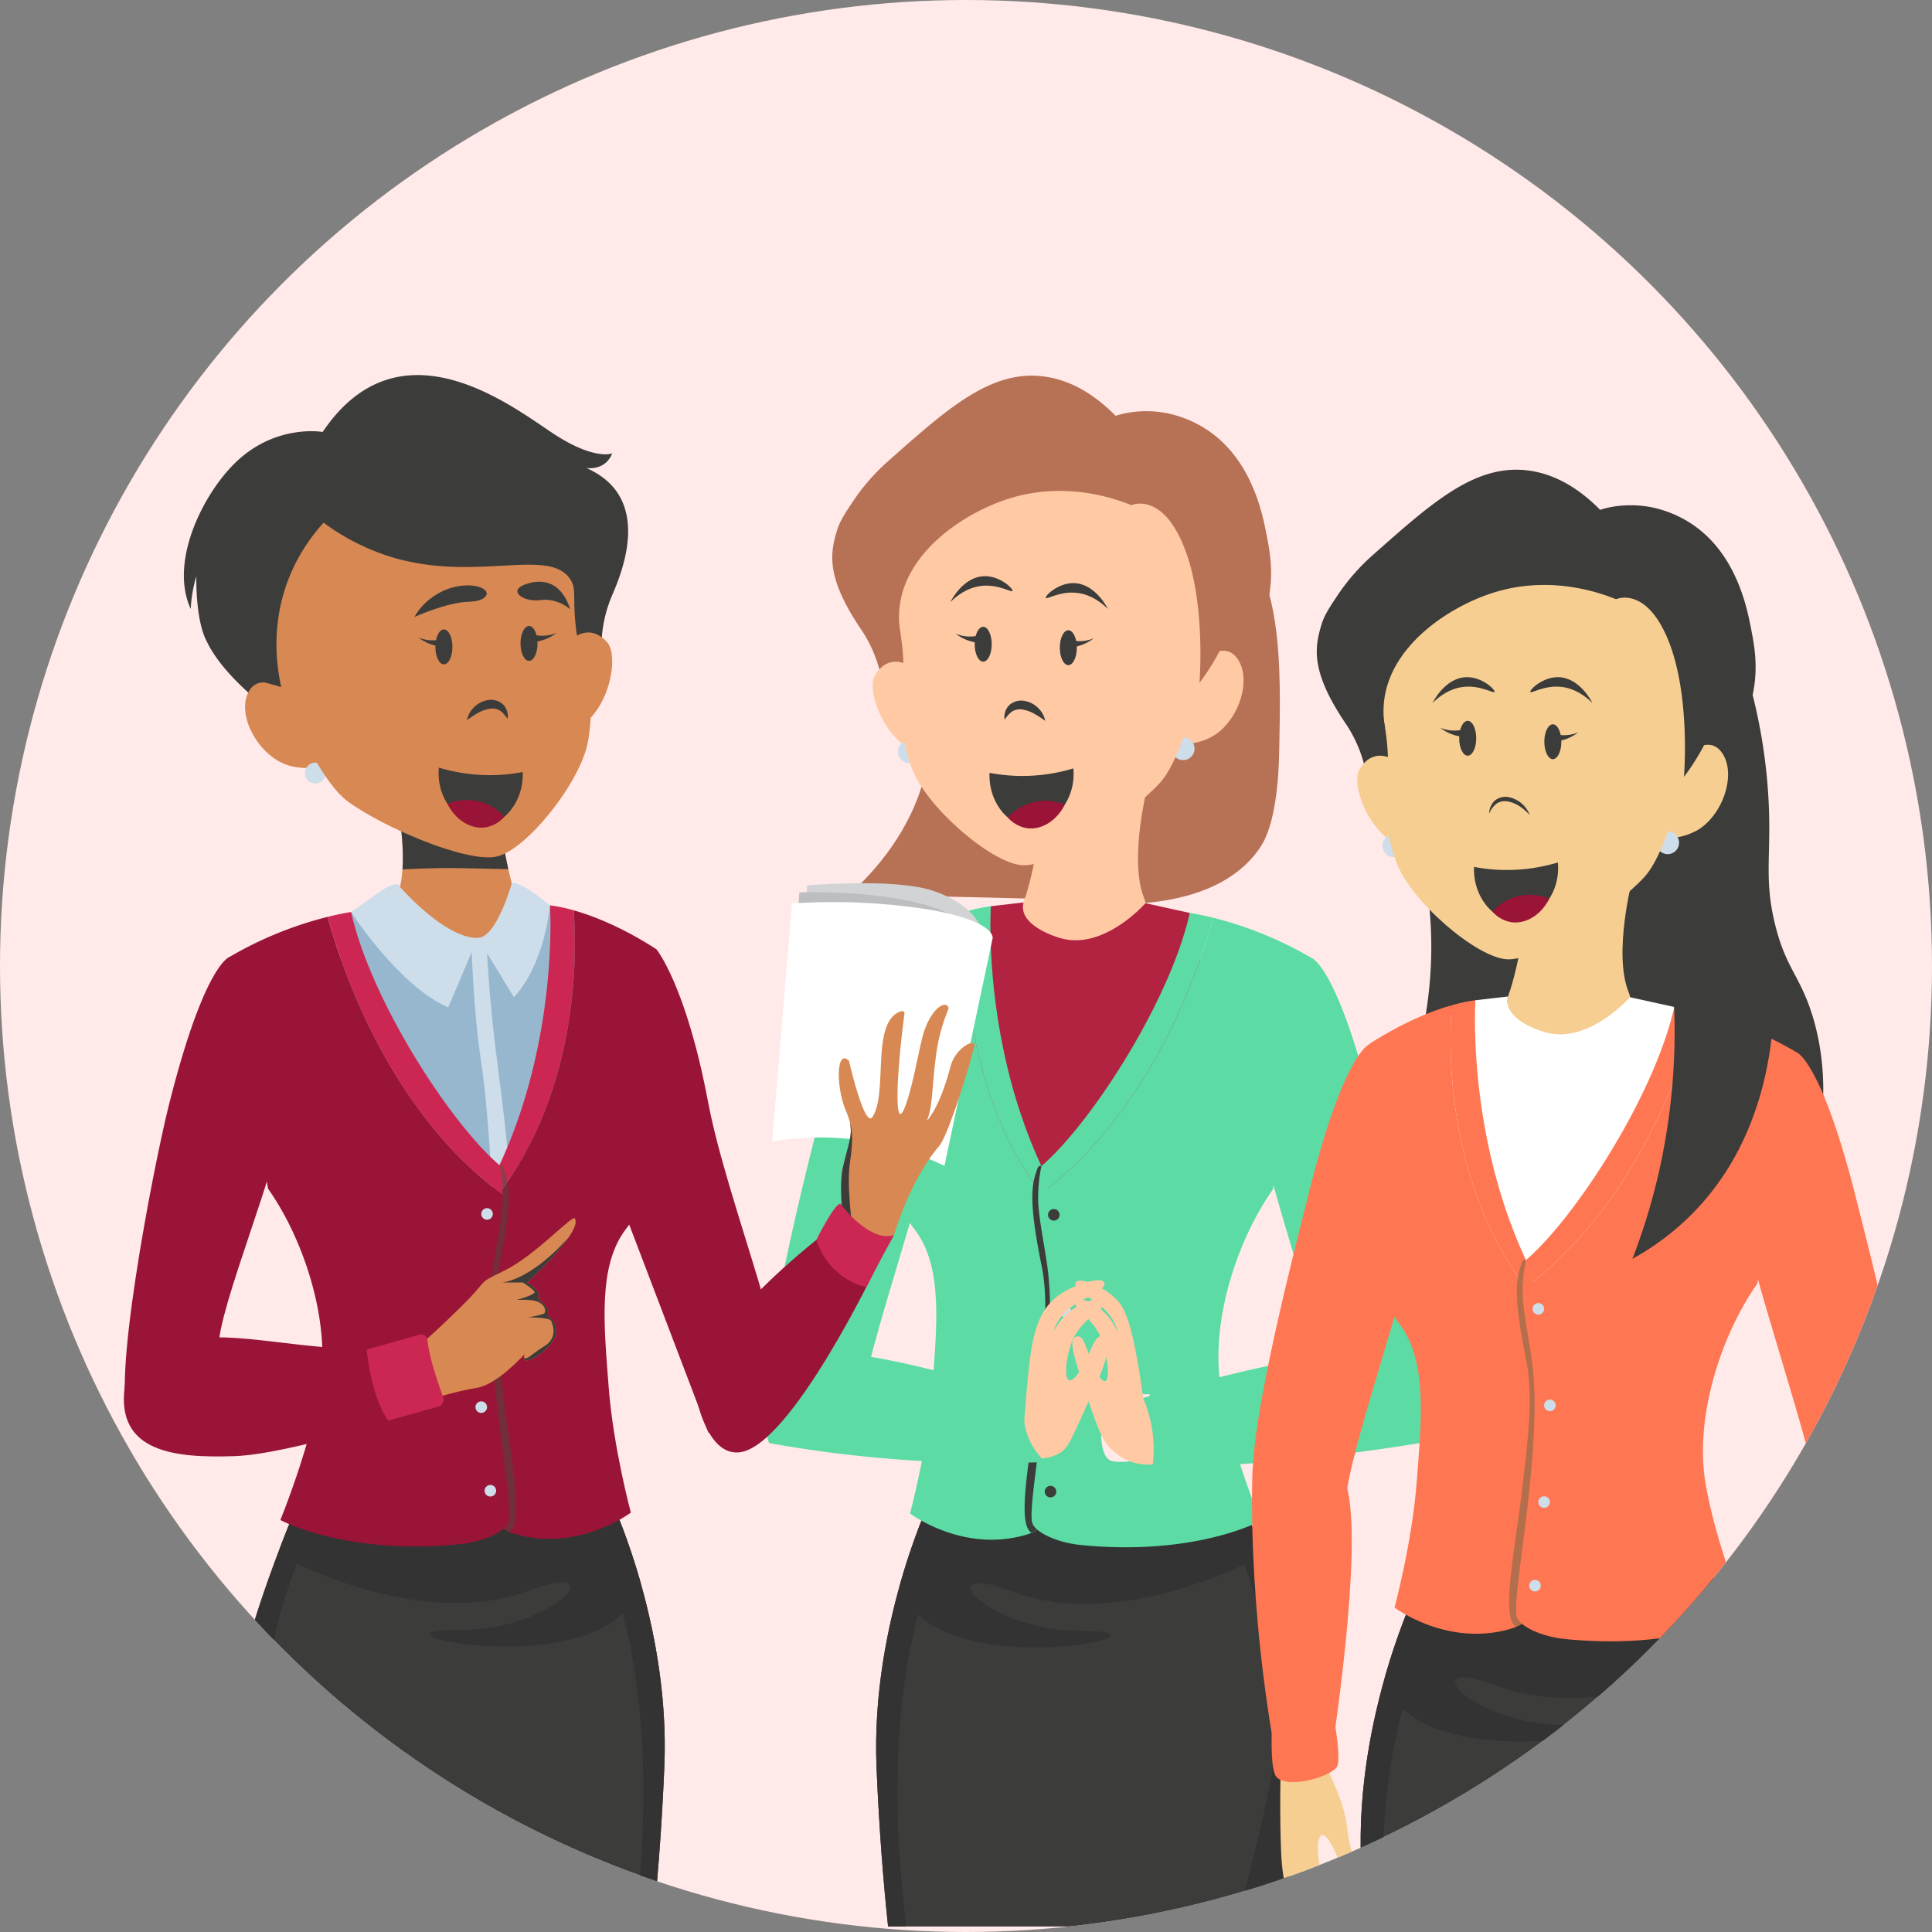 <svg id="Camada_1" data-name="Camada 1" xmlns="http://www.w3.org/2000/svg" xmlns:xlink="http://www.w3.org/1999/xlink" width="1037.916" height="1037.916" viewBox="0 0 1037.916 1037.916">
  <rect x="0" y="0" width="1037.916" height="1037.916" fill="#808080" stroke="none"/>
  <defs>
    <style>
      .cls-1 {
        fill: none;
      }

      .cls-2 {
        clip-path: url(#clip-path);
      }

      .cls-3 {
        fill: #ffeae9;
      }

      .cls-4 {
        fill: #b77155;
      }

      .cls-5 {
        fill: #5ddba5;
      }

      .cls-6 {
        fill: #3c3c3b;
      }

      .cls-7 {
        fill: #333;
      }

      .cls-8 {
        fill: #ffc9a4;
      }

      .cls-9 {
        fill: #b22241;
      }

      .cls-10 {
        fill: #ceddea;
      }

      .cls-11 {
        fill: #991437;
      }

      .cls-12 {
        fill: #d1d3d4;
      }

      .cls-13 {
        fill: #bcbec0;
      }

      .cls-14 {
        fill: #fff;
      }

      .cls-15, .cls-19 {
        fill: #d88852;
      }

      .cls-16 {
        fill: #cc2752;
      }

      .cls-17 {
        fill: #97b7ce;
      }

      .cls-18 {
        fill: #2e6042;
        opacity: 0.36;
      }

      .cls-18, .cls-19 {
        isolation: isolate;
      }

      .cls-19 {
        opacity: 0.23;
      }

      .cls-20 {
        fill: #ff7752;
      }

      .cls-21 {
        fill: #f7ce92;
      }

      .cls-22 {
        fill: #f45f00;
      }
    </style>
    <clipPath id="clip-path" transform="translate(-1.562)">
      <circle class="cls-1" cx="520.52" cy="518.958" r="518.958"/>
    </clipPath>
  </defs>
  <g class="cls-2">
    <circle class="cls-3" cx="518.958" cy="518.958" r="518.958"/>
    <g>
      <path class="cls-4" d="M661.473,278.711c29.203,29.937,28.298,75.384,27.307,125.086-.729,36.61-7.883,48.074-10.571,51.972-28.206,40.906-102.432,28.527-109.23,27.307L457.989,480.433c13.723-12.546,32.9-33.88,40.521-64.304,15.082-60.212-30.164-95.876-13.213-129.49C506.569,244.455,613.617,229.652,661.473,278.711Z" transform="translate(-1.562)"/>
      <path class="cls-5" d="M476.993,510.477s29.457,60.117,28.706,84.64c-.751,24.523-41.879,139.202-41.164,160.272.713,21.068-35.59,12.501-47.603,0-12.011-12.502,19.071-131.453,27.44-164.896C463.481,514.142,476.993,510.477,476.993,510.477Z" transform="translate(-1.562)"/>
      <g>
        <path class="cls-6" d="M478.661,1034.953h210.443c7.916-49.975,18.39-69.641,14.806-113.253-3.672-44.679-39.441-125.123-39.441-125.123-38.761,9.52-161.166,4.76-161.166,4.76S469.134,870.598,472.457,949.583C473.848,982.66,476.114,1011.107,478.661,1034.953Z" transform="translate(-1.562)"/>
        <path class="cls-7" d="M478.661,1034.953h9.79c-15.692-122.633,12.371-186.014,12.371-186.014l15.23-47.192c-7.94-.224-12.749-.411-12.749-.411s-34.169,69.261-30.846,148.246C473.848,982.66,476.114,1011.107,478.661,1034.953Z" transform="translate(-1.562)"/>
        <path class="cls-7" d="M485.177,850.852c8.528-30.052,18.126-49.515,18.126-49.515s122.405,4.761,161.166-4.76c0,0,6.588,14.826,14.396,35.262L672.629,839.006s-70.338,37.545-127.176,16.054c-46.081-17.427-15.121,21.08,36.567,21.08C646.912,876.14,498.682,908.1,485.177,850.852Z" transform="translate(-1.562)"/>
        <path class="cls-7" d="M684.513,954.407c-5.726,31.989-13.541,55.116-17.981,80.546H689.103c7.917-49.975,18.391-69.641,14.807-113.253-3.672-44.679-39.441-125.123-39.441-125.123-1.925.472-4.111.901-6.426,1.306,0,0,3.533,19.38,8.528,33.347C673.733,851.247,694.343,899.506,684.513,954.407Z" transform="translate(-1.562)"/>
      </g>
      <g>
        <path class="cls-8" d="M618.35,421.264s-10.611,40.11-2.173,61.164c8.438,21.053-36.911,40.876-47.373,34.72s-20.365-24.54-16.976-33.606c3.391-9.065,9.029-33.701,9.815-55.787C561.643,427.754,606.832,410.308,618.35,421.264Z" transform="translate(-1.562)"/>
        <path class="cls-9" d="M645.34,496.732l-4.612-6.287q-11.884-2.616-23.768-5.231c-1.996,2.209-22.509,24.317-44.262,19.144-5.871-1.396-20.571-6.857-21.534-16.014a9.709,9.709,0,0,1,.299-3.533q-8.787,1.016-17.573,2.032l-13.413,7.859-9.653,109.523,56.995,72.792,83.364-78.69Z" transform="translate(-1.562)"/>
        <path class="cls-5" d="M521.139,489.527a89.653,89.653,0,0,1,12.751-2.684S529.116,557.923,561.044,626.424l6.494,23.111C518.46,591.769,519.279,515.083,521.139,489.527Z" transform="translate(-1.562)"/>
        <path class="cls-5" d="M476.707,510.47s21.009-14.377,44.431-20.943c-1.86,25.556-2.679,102.243,46.4,160.009l5.284,18.814.531,111.613s4.46,37.247-20.564,44.57c-34.056,9.965-62.342-11.455-62.342-11.455s9.461-35.046,11.93-67.62c2.469-32.573,5.938-64.877-9.279-84.706-16.39-21.36-16.39-41.661-10.548-81.349C488.308,540.289,476.707,510.47,476.707,510.47Z" transform="translate(-1.562)"/>
        <path class="cls-5" d="M564.114,679.607c-2.254-15.461-5.087-27.987-4.832-37.362,61.845-45.152,87.364-124.567,94.028-149.211a200.45,200.45,0,0,1,52.821,21.586l-20.759,124.422c-18.366,25.885-34.051,70.204-27.88,107.167,5.337,31.976,21.234,70.842,21.234,70.842s-34.326,18.994-96.107,13.016c-13.719-1.327-25.803-7.226-26.68-12.618C553.698,803.648,570.793,725.435,564.114,679.607Z" transform="translate(-1.562)"/>
        <path class="cls-5" d="M559.283,642.245a80.132,80.132,0,0,1,1.761-15.821c26.669-22.868,69.157-88.722,79.685-135.979,0,0,4.794.651,12.582,2.589C646.647,517.678,621.127,597.094,559.283,642.245Z" transform="translate(-1.562)"/>
        <path class="cls-6" d="M564.114,679.607c6.679,45.828-10.416,124.039-8.175,137.841a7.806,7.806,0,0,0,2.919,4.309,24.42,24.42,0,0,1-3.189,1.646c-8.417-5.065-.169-42.801,3.614-76.213,3.222-28.456,5.787-48.082,1.739-67.832-7.533-36.747-4.675-44.286-2.178-51.426.799-2.283,2.201-1.509,2.201-1.509a80.132,80.132,0,0,0-1.761,15.821C559.028,651.62,561.86,664.146,564.114,679.607Z" transform="translate(-1.562)"/>
        <path class="cls-6" d="M562.815,801.337a3.103,3.103,0,1,0,3.103-3.103h-0A3.104,3.104,0,0,0,562.815,801.337Z" transform="translate(-1.562)"/>
        <path class="cls-6" d="M564.597,652.639A3.103,3.103,0,1,0,567.7,649.535h-0A3.104,3.104,0,0,0,564.597,652.639Z" transform="translate(-1.562)"/>
        <path class="cls-10" d="M567.7,756.428a3.103,3.103,0,1,0,3.103-3.103h-0A3.104,3.104,0,0,0,567.7,756.428Z" transform="translate(-1.562)"/>
        <path class="cls-10" d="M570.803,704.488a3.103,3.103,0,1,0,3.103-3.103A3.103,3.103,0,0,0,570.803,704.488Z" transform="translate(-1.562)"/>
      </g>
      <g>
        <path class="cls-4" d="M459.818,269.336a111.822,111.822,0,0,1,19.537-22.186c31.494-27.913,54.497-48.369,82.563-44.954,12.571,1.529,25.739,7.766,39.013,21.202,0,0,12.065-4.59,28.072-1.302a61.201,61.201,0,0,1,21.234,8.953c23.905,15.971,29.573,45.027,31.703,55.949,1.77,9.073,4.066,20.846.922,35.721-5.689,26.914-24.689,42.685-31.415,47.771L632.622,373.345s-24.653-103.557-51.406-116.693c-26.756-13.136-65.908,18.941-74.439,44.309C498.244,326.327,496.89,380.869,496.89,380.869L475.618,367.59a71.116,71.116,0,0,0-11.313-29.234c-19.119-28.145-16.731-41.078-13.229-52.93C452.632,280.158,455.15,276.366,459.818,269.336Z" transform="translate(-1.562)"/>
        <path class="cls-8" d="M489.213,357.276s-10.143-6.586-17.489,5.324c-4.723,7.658,3.581,32.207,20.39,41.006Z" transform="translate(-1.562)"/>
        <path class="cls-8" d="M641.79,360.168s15.377-18.37,24.249-6.715c8.872,11.656.316,35.547-14.267,42.76-10.757,5.321-18.318,2.771-18.318,2.771Z" transform="translate(-1.562)"/>
        <path class="cls-10" d="M484.071,404.965a6.12,6.12,0,1,0,4.882-7.146h0A6.12,6.12,0,0,0,484.071,404.965Z" transform="translate(-1.562)"/>
        <path class="cls-10" d="M631.172,403.356a6.12,6.12,0,1,0,4.883-7.146l-0.0 0A6.12,6.12,0,0,0,631.172,403.356Z" transform="translate(-1.562)"/>
        <path class="cls-8" d="M650.465,345.877s-10.462,57.987-25.8,74.758c-15.338,16.771-57.119,45.119-73.767,44.205-16.645-.913-51.992-31.482-59.502-52.187-11.824-32.596.238-39.241-6.82-76.686-3.907-20.727-.978-101.646,81.069-100.339C647.693,236.938,654.534,326.862,650.465,345.877Z" transform="translate(-1.562)"/>
        <path class="cls-4" d="M609.433,271.398s16.177-7.506,28.188,22.324c12.008,29.831,8.301,73.132,8.301,73.132S675.522,329.696,667.426,294.47c-8.096-35.226-39.494-51.783-58.607-59.889-19.111-8.105-56.114-16.247-81.886-4.772-25.77,11.476-52.118,59.285-53.789,75.805-1.67,16.521,12.236,35.044,12.236,35.044a49.172,49.172,0,0,1-.505-14.93c3.648-29.888,35.293-50.547,58.903-57.922C573.509,258.519,599.634,267.444,609.433,271.398Z" transform="translate(-1.562)"/>
      </g>
      <path class="cls-5" d="M706.131,514.62s-29.457,60.117-28.706,84.64c.751,24.523,41.879,139.202,41.164,160.272-.713,21.068,35.59,12.501,47.603,0,12.011-12.502-19.071-131.453-27.44-164.896C719.643,518.286,706.131,514.62,706.131,514.62Z" transform="translate(-1.562)"/>
      <path class="cls-3" d="M620.93,783.354s-18.971,3.662-23.24,1.045c-7.818-4.791-4.34-31.556,1.483-33.626,5.826-2.069,20.088-1.74,20.088-1.74S614.633,771.164,620.93,783.354Z" transform="translate(-1.562)"/>
      <ellipse class="cls-6" cx="528.196" cy="346.091" rx="4.574" ry="9.368"/>
      <ellipse class="cls-6" cx="573.929" cy="347.954" rx="4.574" ry="9.368"/>
      <path class="cls-6" d="M533.158,415.187a94.052,94.052,0,0,0,14.808,1.632,95.284,95.284,0,0,0,30.241-4.007c1.672,18.801-12.879,32.175-24.679,31.169C543.205,443.102,532.523,431.005,533.158,415.187Z" transform="translate(-1.562)"/>
      <path class="cls-6" d="M541.269,386.603a9.023,9.023,0,0,1,2.359-7.657,9.559,9.559,0,0,1,8.452-2.37,13.615,13.615,0,0,1,7.277,3.843,13.187,13.187,0,0,1,3.715,6.844,57.24,57.24,0,0,0-5.982-3.876,19.288,19.288,0,0,0-5.809-2.13,8.278,8.278,0,0,0-5.321.591C544.283,382.695,542.778,384.496,541.269,386.603Z" transform="translate(-1.562)"/>
      <path class="cls-6" d="M563.396,321.2c.493,1.033,7.773-3.889,17.177-2.643,6.939.919,12.35,4.841,16.186,8.589-.431-.874-6.918-13.561-18.168-13.874C570.004,313.033,562.881,320.121,563.396,321.2Z" transform="translate(-1.562)"/>
      <path class="cls-6" d="M545.495,317.463c-.493,1.033-7.773-3.889-17.177-2.643-6.939.919-12.35,4.841-16.186,8.589.431-.874,6.918-13.561,18.168-13.874C538.887,309.296,546.01,316.384,545.495,317.463Z" transform="translate(-1.562)"/>
      <path class="cls-11" d="M573.561,432.302a26.937,26.937,0,0,0-30.542,6.903,17.513,17.513,0,0,0,10.143,5.702C560.885,446.043,569.222,441.057,573.561,432.302Z" transform="translate(-1.562)"/>
      <path class="cls-6" d="M575.293,343.439a19.614,19.614,0,0,0,13.874-.551,23.543,23.543,0,0,1-12.993,4.955" transform="translate(-1.562)"/>
      <path class="cls-6" d="M528.826,340.962a19.614,19.614,0,0,1-13.874-.551,23.543,23.543,0,0,0,12.993,4.955" transform="translate(-1.562)"/>
      <path class="cls-8" d="M600.084,779.917c-6.012-5.092-8.218-10.582-15.351-32.14-6.438-19.46-8.848-27.502-5.712-29.347,5.21-3.065,5.841,7.791,11.714,18.658,5.874,10.867,7.761,2.524,4.199-12.612-3.56-15.136-14.808-19.464-15.9-24.516-1.094-5.052,16.847-.176,22.835,15.813,0,0-.728-10.208-15.037-18.419-11.08-6.361-9.855-13.025,3.209-6.97A35.375,35.375,0,0,1,601.943,698.766c3.255,3.638,6.648,9.207,10.924,33.698.885,5.071,1.874,11.338,2.775,18.569,10.469,5.5,16.977,14.906,16.374,24.259a20.267,20.267,0,0,1-3.303,9.69,29.483,29.483,0,0,1-18.499.661A29.127,29.127,0,0,1,600.084,779.917Z" transform="translate(-1.562)"/>
      <path class="cls-8" d="M569.693,781.238c6.499-3.206,6.696-7.358,19.226-33.689 0-0,10.815-23.489,7.75-28.311a2.678,2.678,0,0,0-1.101-.943c-6.341-3.184-7.005,7.671-14.019,18.42-7.017,10.749-9.379,2.355-5.204-12.719,4.172-15.075,17.761-19.157,19.037-24.191,1.278-5.034-20.413-.55-27.519,15.325,0,0,.788-10.204,18.047-18.107,13.365-6.123,11.82-12.822-3.952-7.049-17.527,6.414-24.304,16.224-27.266,41.622-2.965,25.4-3.937,50.984-3.937,50.984C555.518,783.721,562.839,784.62,569.693,781.238Z" transform="translate(-1.562)"/>
      <path class="cls-5" d="M414.71,775.256c14.349,2.575,29.466,4.815,45.309,6.572a684.578,684.578,0,0,0,103.288,3.595,35.466,35.466,0,0,1-11.231-19.82,34.383,34.383,0,0,1,.661-14.975c-12.647-4.171-85.644-27.937-119.796-24.024-5.25.602-11.232,2.037-15.763,6.619C405.284,745.246,412.771,769.427,414.71,775.256Z" transform="translate(-1.562)"/>
      <path class="cls-5" d="M767.679,774.694q-21.931,3.659-45.309,6.572c-35.899,4.429-69.947,6.79-101.806,7.68a69.484,69.484,0,0,0-4.922-37.913c13.455-3.956,99.456-28.953,133.807-24.991,6.282.724,11.704,2.514,15.763,6.619C777.104,744.685,769.618,768.866,767.679,774.694Z" transform="translate(-1.562)"/>
      <g>
        <path class="cls-11" d="M354.209,509.993s15.903,19.167,27.753,82.029c10.475,55.575,49.077,145.931,37.461,163.697-11.618,17.764-37.271,13.893-37.271,13.893L330.065,632.87S328.482,513.629,354.209,509.993Z" transform="translate(-1.562)"/>
        <g>
          <path class="cls-6" d="M181.538,915.543a263.739,263.739,0,0,1,47.869,36.241c7.083,6.784,13.841,13.743,21.136,20.205,8.244,5.72,16.759,11.042,25.369,16.208,12.211,7.326,24.184,15.034,36.255,22.589,13.167,8.241,26.461,16.292,40.085,23.721,2.548-23.853,4.815-52.31,6.207-85.403,3.323-78.982-30.847-148.244-30.847-148.244s-122.403,4.761-161.165-4.761c0,0-21.641,48.674-32.984,91.328C149.122,897.376,165.572,906.082,181.538,915.543Z" transform="translate(-1.562)"/>
          <path class="cls-7" d="M343.086,1029.391q4.56,2.601,9.167,5.116c2.548-23.852,4.815-52.31,6.207-85.403,3.323-78.982-30.847-148.244-30.847-148.244s-4.809.186-12.746.409L330.095,848.46S357.368,910.101,343.086,1029.391Z" transform="translate(-1.562)"/>
          <path class="cls-7" d="M345.741,850.373c-8.528-30.051-18.128-49.513-18.128-49.513s-122.403,4.761-161.165-4.761c0,0-6.588,14.826-14.396,35.263l6.236,7.165s70.339,37.547,127.176,16.052c46.081-17.426,15.121,21.082-36.569,21.082C184.005,875.663,332.234,907.624,345.741,850.373Z" transform="translate(-1.562)"/>
          <path class="cls-7" d="M146.032,895.09c4.343-28.825,13.89-51.972,18.313-64.336,4.997-13.968,8.53-33.348,8.53-33.348-2.315-.404-4.501-.833-6.427-1.306,0,0-21.641,48.674-32.984,91.328C137.604,890.058,141.804,892.596,146.032,895.09Z" transform="translate(-1.562)"/>
        </g>
        <g>
          <path class="cls-11" d="M373.039,736.233s23.968-37.349,75.676-76.886l24.346,19.893S426.324,777.564,398.659,780.227C377.336,782.28,373.039,736.233,373.039,736.233Z" transform="translate(-1.562)"/>
          <g>
            <path class="cls-12" d="M432.654,510.488l2.536-34.794s46.471-4.102,67.255,2.743c33.09,10.897,28.219,33.088,28.219,33.088Z" transform="translate(-1.562)"/>
            <path class="cls-13" d="M428.216,525.14l2.776-45.749s90.16-3.197,96.354,28.397Z" transform="translate(-1.562)"/>
            <path class="cls-14" d="M416.383,613.277l10.622-127.904a331.858,331.858,0,0,1,56.195,1.007c39.438,3.975,51.666,12.366,51.656,17.493q-12.953,61.231-25.906,122.461a153.113,153.113,0,0,0-92.567-13.057Z" transform="translate(-1.562)"/>
          </g>
          <path class="cls-15" d="M453.792,647.618s-1.148-12.731.562-20.315c3.64-16.146,6.726-18.727,1.565-30.791-5.16-12.065-5.298-33.495,1.73-26.6,0,0,8.392,36.56,12.598,30.173,8.628-13.101-1.185-51.642,15.479-56.831a1.292,1.292,0,0,1,1.727,1.351c-.872,6.604-3.809,30.014-3.718,44.794.119,19.381,5.242,3.897,8.776-11.539,1.296-5.663,2.8-13.255,4.497-20.259,2.463-10.162,8.257-18.106,12.436-17.775a1.833,1.833,0,0,1,1.511,2.559,95.951,95.951,0,0,0-6.569,24.973c-2.329,17.663-1.66,26.881-4.89,34.749,0,0,6.681-6.173,12.71-29.212,2.696-10.302,13.758-15.342,12.872-11.174-1.312,6.171-13.58,47.543-18.975,53.93-16.257,19.247-24.234,47.845-24.234,47.845S451.616,678.421,453.792,647.618Z" transform="translate(-1.562)"/>
          <path class="cls-6" d="M458.219,603.464c1.427,6.948-1.044,11.326-3.865,23.839-1.711,7.584-.561,20.315-.561,20.315-.742,10.487,2.281,15.667,6.584,17.947-1.295-8.45-4.052-29.127-2.158-41.433C460.641,608.401,458.22,603.466,458.219,603.464Z" transform="translate(-1.562)"/>
          <path class="cls-16" d="M440.113,666.108s12.08-24.341,13.678-18.49c0,0,15.15,20.129,28.078,15.878,0,0-8.809,15.744-14.817,27.981C467.053,691.477,447.228,687.994,440.113,666.108Z" transform="translate(-1.562)"/>
        </g>
        <g>
          <path class="cls-15" d="M212.565,420.787s10.613,40.109,2.176,61.162c-8.439,21.054,36.911,40.876,47.372,34.72s20.366-24.539,16.976-33.605c-3.39-9.067-9.03-33.702-9.814-55.789C269.274,427.276,224.085,409.83,212.565,420.787Z" transform="translate(-1.562)"/>
          <path class="cls-6" d="M246.18,466.345c0,0,4.863.021,28.455.603h0a228.911,228.911,0,0,1-5.361-39.672s-45.19-17.446-56.709-6.489c0,0,6.692,25.321,5.21,46.287C229.428,466.434,239.115,466.315,246.18,466.345Z" transform="translate(-1.562)"/>
          <path class="cls-17" d="M185.578,496.255l4.612-6.288,14.493-.516s26.77,18.323,53.536,14.428c20.957-3.05,27.08-17.293,27.08-17.293l11.73-.22,13.41,7.857,9.653,109.524-56.993,72.793-83.364-78.691Z" transform="translate(-1.562)"/>
          <path class="cls-10" d="M254.798,505.623l3.42-1.744,4.669,1.122s.623,18.41,3.434,45.612c2.81,27.2,11.096,77.727,8.314,97.006l-8.314,1.44s-1.623-47.445-6.207-78.046C255.531,540.413,254.798,505.623,254.798,505.623Z" transform="translate(-1.562)"/>
          <path class="cls-16" d="M309.78,489.049a89.664,89.664,0,0,0-12.751-2.682s4.772,71.08-27.156,139.58l-6.493,23.113C312.458,591.293,311.638,514.605,309.78,489.049Z" transform="translate(-1.562)"/>
          <path class="cls-11" d="M354.209,509.993s-21.007-14.377-44.429-20.944c1.858,25.556,2.678,102.244-46.4,160.01l-5.285,18.813-.529,111.613s-4.461,37.247,20.564,44.57c34.055,9.966,62.341-11.454,62.341-11.454s-9.461-35.047-11.931-67.621c-2.468-32.574-5.936-64.877,9.279-84.706,16.39-21.359,16.39-41.661,10.549-81.349C342.61,539.811,354.209,509.993,354.209,509.993Z" transform="translate(-1.562)"/>
          <path class="cls-11" d="M266.804,679.131c2.253-15.461,5.087-27.988,4.83-37.364-61.845-45.151-87.363-124.567-94.028-149.211A200.398,200.398,0,0,0,124.787,514.144L145.544,638.564c18.366,25.885,34.051,70.204,27.88,107.168-5.338,31.976-21.234,70.841-21.234,70.841s34.327,18.995,96.109,13.017c13.718-1.328,25.803-7.227,26.679-12.619C277.22,803.17,260.124,724.958,266.804,679.131Z" transform="translate(-1.562)"/>
          <path class="cls-16" d="M271.634,641.767a80.149,80.149,0,0,0-1.761-15.821c-26.671-22.868-69.158-88.721-79.683-135.979,0,0-4.795.652-12.583,2.589C184.271,517.2,209.79,596.616,271.634,641.767Z" transform="translate(-1.562)"/>
          <path class="cls-10" d="M216.424,476.458s-.181-5.11-12.079,3.48c-7.285,5.259-14.156,10.03-14.156,10.03s25.329,39.586,52.174,51.22l15.855-37.308,19.383,31.787s15.274-13.924,19.427-49.299c0,0-16.311-13.776-20.545-11.814,0,0-8.106,29.203-18.265,29.326C240.364,504.098,216.424,476.458,216.424,476.458Z" transform="translate(-1.562)"/>
          <path class="cls-18" d="M266.804,679.131c-6.68,45.827,10.416,124.039,8.174,137.84a7.804,7.804,0,0,1-2.921,4.31,24.595,24.595,0,0,0,3.19,1.645c8.419-5.065.171-42.801-3.613-76.213-3.222-28.456-5.787-48.081-1.739-67.831,7.533-36.748,4.676-44.287,2.178-51.427-.799-2.283-2.201-1.509-2.201-1.509a80.148,80.148,0,0,1,1.761,15.821C271.891,651.142,269.057,663.669,266.804,679.131Z" transform="translate(-1.562)"/>
          <path class="cls-10" d="M268.101,800.86a3.104,3.104,0,1,1-3.104-3.103h.001A3.104,3.104,0,0,1,268.101,800.86Z" transform="translate(-1.562)"/>
          <path class="cls-10" d="M266.321,652.162a3.104,3.104,0,1,1-3.104-3.103h.001A3.104,3.104,0,0,1,266.321,652.162Z" transform="translate(-1.562)"/>
          <path class="cls-10" d="M263.218,755.951a3.104,3.104,0,1,1-3.104-3.103A3.104,3.104,0,0,1,263.218,755.951Z" transform="translate(-1.562)"/>
          <circle class="cls-10" cx="255.449" cy="704.01" r="3.103"/>
        </g>
        <path class="cls-11" d="M124.787,514.144s29.457,60.116,28.705,84.639c-.75,24.523-35.256,104.683-34.542,125.751.715,21.068-35.066,51.655-47.078,39.152-12.012-12.501,11.925-136.085,20.295-169.528C111.274,517.809,124.787,514.144,124.787,514.144Z" transform="translate(-1.562)"/>
        <g>
          <g>
            <path class="cls-15" d="M222.215,726.986s14.75-12.573,28.929-26.885c14.179-14.313,5.756-9.731,21.948-17.791,16.19-8.061,35.994-29.78,37.265-27.774,4.511,7.118-25.584,34.46-25.584,34.46s7.254,4.289,5.99,7.056c-1.262,2.766,5.993,4.924,5.204,9.035-.79,4.11,2.606.812,4.231,8.239,1.625,7.427-8.857,14.627-11.686,16.13-7.597,4.036-5.101-2.038-5.101-2.038s-14.587,16.404-25.685,18.159c-11.098,1.756-25.227,6.22-25.227,6.22Z" transform="translate(-1.562)"/>
            <path class="cls-19" d="M294.504,717.004l-4.207,1.466c-.639-.282-.005-2.191-.005-2.191L288.384,719.821c-6.392,6.192-20.32,16.369-26.49,18.817a113.674,113.674,0,0,1-31.848,7.241l2.454,5.918s14.128-4.464,25.227-6.22c11.098-1.755,25.685-18.159,25.685-18.159s2.373-2.436,3.617-3.888h.001l1.987-1.946h0l3.193-.754-1.749-.66Z" transform="translate(-1.562)"/>
            <path class="cls-6" d="M295.966,705.087c.788-4.111-6.466-6.269-5.203-9.035,1.262-2.767-5.991-7.056-5.991-7.056s15.039-13.683,22.25-24.213c-21.398,23.895-36.105,24.213-36.105,24.213h11.518s5.695,3.529,6.333,5.058c.638,1.53-9.864,4.336-9.864,4.336s8.712-.686,12.286,1.275c3.576,1.96,3.655,4.973,2.763,5.865-.893.892-8.628,2.168-8.628,2.168s11.388.046,12.241,1.784c.853,1.738,3.995,9.053-3.612,13.77-7.606,4.717-8.757,7.179-10.923,6.205h0a1.661,1.661,0,0,0,.275.868c.005.008.014.013.02.02a1.107,1.107,0,0,0,.294.267,1.18,1.18,0,0,0,.128.059,1.449,1.449,0,0,0,.337.115c.067.014.143.02.219.028a2.75,2.75,0,0,0,.423.004c.096-.006.197-.017.303-.032a5.614,5.614,0,0,0,.553-.118c.122-.03.24-.058.373-.1.231-.072.494-.173.762-.281.131-.052.25-.092.39-.153.427-.186.888-.405,1.404-.68,2.829-1.502,13.311-8.703,11.686-16.13C298.573,705.9,295.176,709.197,295.966,705.087Z" transform="translate(-1.562)"/>
          </g>
          <path class="cls-11" d="M68.575,744.855c2.159-15.912,20.094-23.12,43.807-26.005,23.713-2.885,79.564,11.933,100.317,2.35l10.675,38.406S156.992,781.275,127.565,782.273C95.613,783.356,63.765,780.294,68.575,744.855Z" transform="translate(-1.562)"/>
          <path class="cls-16" d="M198.546,725.029s2.256,25.211,11.562,38.13l26.901-7.462a3.891,3.891,0,0,0,2.734-4.776q-.044-.162-.102-.32c-2.559-6.955-7.585-21.509-8.415-30.579a3.418,3.418,0,0,0-4.331-3.02Z" transform="translate(-1.562)"/>
        </g>
        <g>
          <path class="cls-6" d="M316.504,251.402s10.204,1.798,13.944-7.861c0,0-9.384,4.028-31.679-10.636-22.297-14.664-82.505-62.196-123.872-.845,0,0-25.338-4.544-47.04,16.641-17.345,16.933-35.449,53.181-23.834,78.428a73.094,73.094,0,0,1,3.032-17.579s-.697,23.425,5.702,35.275c10.387,21.468,39.712,41.132,39.712,41.132l19.029-.676s5.065-106.33,28.927-124.189c23.861-17.859,68.273,6.419,81.351,29.769,13.078,23.352,24.501,76.7,24.501,76.7l18.448-16.986a71.132,71.132,0,0,1,5.71-30.824C337.354,303.855,351.013,266.505,316.504,251.402Z" transform="translate(-1.562)"/>
          <path class="cls-15" d="M309.485,342.95s8.748-8.349,18.171,1.998c6.057,6.651,2.441,32.313-12.452,44.07Z" transform="translate(-1.562)"/>
          <path class="cls-15" d="M160.05,374.027s-18.51-15.207-25.072-2.111c-6.562,13.096,6.266,34.989,21.933,39.381,11.555,3.238,18.512-.667,18.512-.667Z" transform="translate(-1.562)"/>
          <path class="cls-10" d="M324.537,387.579a5.591,5.591,0,1,1,0-0Z" transform="translate(-1.562)"/>
          <path class="cls-10" d="M176.553,415.298a5.591,5.591,0,1,1-5.592-5.589h.001A5.591,5.591,0,0,1,176.553,415.298Z" transform="translate(-1.562)"/>
          <path class="cls-15" d="M148.881,361.589s21.009,55.05,39.185,68.692c18.178,13.643,64.483,33.771,80.673,29.794,16.189-3.977,45.269-40.559,48.818-62.296,5.588-34.221-7.492-38.519-7.487-76.625.004-21.091-17.847-100.072-98.235-83.605C131.448,254.017,141.365,343.654,148.881,361.589Z" transform="translate(-1.562)"/>
          <path class="cls-6" d="M175.423,280.804a96.693,96.693,0,0,0-18.489,29.323c-10.324,25.797-6.504,49.108-4.275,58.947q-4.44-1.234-8.88-2.467c-1.09-1.208-2.64-3.001-4.356-5.279-12.415-16.475-17.181-35.643-16.724-47.121,1.438-36.115,29.232-58.197,46.515-69.698,17.283-11.503,52.138-26.35,79.587-19.842C276.252,231.177,310.99,273.285,315.69,289.211c4.699,15.927-5.54,36.703-5.54,36.703,1.218-7.737-.575-12.195-2.266-14.766-11.267-17.122-49.725,1.358-94.252-11.37A120.426,120.426,0,0,1,175.423,280.804Z" transform="translate(-1.562)"/>
          <path class="cls-6" d="M224.179,331.453s17.447-7.912,29.319-8.191c11.873-.28,12.832-7.516,1.822-8.651C244.311,313.476,230.834,319.651,224.179,331.453Z" transform="translate(-1.562)"/>
          <path class="cls-6" d="M283.803,313.907c-9.741,3.4-1.087,9.753,8.127,8.483,9.213-1.271,15.831,4.861,15.831,4.861S303.205,307.135,283.803,313.907Z" transform="translate(-1.562)"/>
        </g>
      </g>
      <ellipse class="cls-6" cx="284.208" cy="345.665" rx="4.574" ry="9.368"/>
      <ellipse class="cls-6" cx="238.475" cy="347.528" rx="4.574" ry="9.368"/>
      <path class="cls-6" d="M282.369,414.761a94.052,94.052,0,0,1-14.808,1.632,95.285,95.285,0,0,1-30.241-4.007c-1.672,18.801,12.879,32.175,24.679,31.169C272.323,442.676,283.004,430.579,282.369,414.761Z" transform="translate(-1.562)"/>
      <path class="cls-6" d="M274.259,386.177c-1.509-2.107-3.014-3.907-4.69-4.755a8.277,8.277,0,0,0-5.321-.591,19.282,19.282,0,0,0-5.809,2.13,57.245,57.245,0,0,0-5.982,3.876,13.189,13.189,0,0,1,3.715-6.844,13.614,13.614,0,0,1,7.277-3.843,9.56,9.56,0,0,1,8.452,2.37A9.022,9.022,0,0,1,274.259,386.177Z" transform="translate(-1.562)"/>
      <path class="cls-11" d="M241.967,431.876a26.937,26.937,0,0,1,30.542,6.903A17.513,17.513,0,0,1,262.367,444.48C254.643,445.617,246.306,440.631,241.967,431.876Z" transform="translate(-1.562)"/>
      <path class="cls-6" d="M240.235,343.013a19.614,19.614,0,0,1-13.874-.551,23.543,23.543,0,0,0,12.993,4.955" transform="translate(-1.562)"/>
      <path class="cls-6" d="M286.701,340.536a19.614,19.614,0,0,0,13.874-.551,23.542,23.542,0,0,1-12.993,4.955" transform="translate(-1.562)"/>
      <path class="cls-6" d="M941.292,366.433a295.451,295.451,0,0,1,10.57,67.388c1.016,27.155-2.471,39.258,3.303,62.763,5.386,21.922,12.143,26.552,18.498,44.264,11.207,31.235,9.017,69.303-1.982,91.171-31.786,63.196-177.539,71.43-212.733,19.82-26.673-39.114,26.449-88.71,7.267-186.307-7.27-36.991-22.009-66.031-34.354-85.886" transform="translate(-1.562)"/>
      <path class="cls-20" d="M737.286,560.998s29.457,60.117,28.706,84.64c-.751,24.523-41.879,139.202-41.164,160.272.713,21.068-35.59,12.501-47.603,0-12.011-12.502,19.071-131.453,27.44-164.896C723.774,564.663,737.286,560.998,737.286,560.998Z" transform="translate(-1.562)"/>
      <g>
        <path class="cls-21" d="M708.29,1034.953H723.954a32.252,32.252,0,0,0-5.704-3.899c-16.6-9.208-16.6-19.442-16.6-19.442,5.863,16.375,27.145,22.515,26.258,17.398-.885-5.117-14.118-10.234-17.117-25.585-3.002-15.351,0-23.539,6.168-12.281,6.166,11.257,5.992,22.131,12.559,19.445,5.001-2.047-2.507-10.833-4.377-29.679C723.635,965.72,710.791,943.046,710.791,943.046l-21.004-0s-1.001,25.583,0,51.135C690.669,1016.763,695.465,1027.431,708.29,1034.953Z" transform="translate(-1.562)"/>
        <path class="cls-20" d="M674.501,788.967S670.832,857.764,687.833,948.835c0,0,15.912,4.488,28.731-4.533,0,0,17.439-110.065,8.771-144.599C716.666,765.167,674.501,788.967,674.501,788.967Z" transform="translate(-1.562)"/>
        <path class="cls-20" d="M684.781,931.412s-.778,19.306,2.449,23.134c5.908,7.012,31.85-.437,33.025-6.504,1.172-6.07-1.289-20.122-1.289-20.122S697.777,935.811,684.781,931.412Z" transform="translate(-1.562)"/>
      </g>
      <g>
        <path class="cls-6" d="M734.627,1034.953h71.288c9.479-12.727,18.782-25.585,28.323-38.266,15.997-21.263,32.131-42.662,50.125-62.313,16.48-17.998,33.885-35.358,51.911-51.804.73-.666,1.474-1.319,2.208-1.982-7.509-19.521-13.718-33.491-13.718-33.491-38.761,9.52-161.166,4.759-161.166,4.759s-34.169,69.261-30.846,148.246Q733.523,1018.483,734.627,1034.953Z" transform="translate(-1.562)"/>
        <path class="cls-7" d="M734.627,1034.953h9.805c-3.678-89.468,16.683-135.493,16.683-135.493l15.23-47.192c-7.94-.224-12.749-.411-12.749-.411s-34.169,69.261-30.846,148.246Q733.523,1018.483,734.627,1034.953Z" transform="translate(-1.562)"/>
        <path class="cls-7" d="M842.313,926.66c-51.689,0-82.649-38.507-36.567-21.08,44.97,17.004,98.38-2.945,118.729-12.019q5.854-5.556,11.798-10.992c.73-.666,1.473-1.318,2.207-1.98-7.507-19.516-13.717-33.492-13.717-33.492-38.761,9.52-161.166,4.76-161.166,4.76s-9.597,19.464-18.126,49.515C758.975,958.621,907.205,926.66,842.313,926.66Z" transform="translate(-1.562)"/>
        <path class="cls-7" d="M929.47,888.848q3.386-3.16,6.803-6.278c.73-.666,1.474-1.319,2.208-1.982-7.509-19.521-13.718-33.491-13.718-33.491-1.925.472-4.111.901-6.426,1.306,0,0,3.533,19.38,8.528,33.347C927.605,883.82,928.491,886.199,929.47,888.848Z" transform="translate(-1.562)"/>
      </g>
      <g>
        <path class="cls-21" d="M878.643,471.785s-10.611,40.11-2.173,61.164c8.438,21.053-36.911,40.876-47.373,34.72s-20.365-24.54-16.976-33.606c3.391-9.065,9.029-33.701,9.815-55.787C821.936,478.275,867.125,460.829,878.643,471.785Z" transform="translate(-1.562)"/>
        <path class="cls-14" d="M905.633,547.253,901.022,540.966q-11.884-2.616-23.768-5.231c-1.996,2.209-22.509,24.317-44.262,19.144-5.871-1.396-20.571-6.857-21.534-16.014a9.709,9.709,0,0,1,.299-3.533q-8.787,1.016-17.573,2.032l-13.413,7.859-9.653,109.523,56.995,72.792,83.364-78.69Z" transform="translate(-1.562)"/>
        <path class="cls-20" d="M781.432,540.047a89.647,89.647,0,0,1,12.751-2.684s-4.773,71.08,27.155,139.581l6.494,23.111C778.753,642.29,779.572,565.604,781.432,540.047Z" transform="translate(-1.562)"/>
        <path class="cls-20" d="M737,560.991s21.009-14.377,44.431-20.943c-1.86,25.556-2.679,102.243,46.4,160.009l5.284,18.814.531,111.613s4.46,37.247-20.564,44.57c-34.056,9.965-62.342-11.455-62.342-11.455s9.461-35.046,11.93-67.62c2.469-32.573,5.938-64.877-9.279-84.706-16.39-21.36-16.39-41.661-10.548-81.349C748.601,590.81,737,560.991,737,560.991Z" transform="translate(-1.562)"/>
        <path class="cls-20" d="M824.407,730.128c-2.254-15.461-5.087-27.987-4.832-37.362,61.845-45.152,87.364-124.567,94.028-149.211a200.451,200.451,0,0,1,52.821,21.586l-20.759,124.422c-18.366,25.885-34.051,70.203-27.88,107.166,5.337,31.976,21.234,70.842,21.234,70.842s-34.326,18.994-96.107,13.016c-13.719-1.327-25.803-7.226-26.68-12.618C813.991,854.168,831.086,775.956,824.407,730.128Z" transform="translate(-1.562)"/>
        <path class="cls-20" d="M819.576,692.766a80.132,80.132,0,0,1,1.761-15.821c26.669-22.868,69.157-88.722,79.685-135.979,0,0,4.794.651,12.582,2.589C906.94,568.199,881.42,647.615,819.576,692.766Z" transform="translate(-1.562)"/>
        <path class="cls-18" d="M824.407,730.128c6.679,45.828-10.416,124.039-8.175,137.841a7.806,7.806,0,0,0,2.919,4.309,24.42,24.42,0,0,1-3.189,1.646c-8.417-5.065-.169-42.801,3.614-76.213,3.222-28.456,5.787-48.082,1.739-67.832-7.533-36.747-4.675-44.286-2.178-51.426.799-2.283,2.201-1.509,2.201-1.509a80.133,80.133,0,0,0-1.761,15.821C819.321,702.141,822.153,714.667,824.407,730.128Z" transform="translate(-1.562)"/>
        <path class="cls-10" d="M823.108,851.858a3.103,3.103,0,1,0,3.103-3.103A3.103,3.103,0,0,0,823.108,851.858Z" transform="translate(-1.562)"/>
        <path class="cls-10" d="M824.89,703.16a3.103,3.103,0,1,0,3.103-3.103A3.103,3.103,0,0,0,824.89,703.16Z" transform="translate(-1.562)"/>
        <path class="cls-10" d="M827.993,806.949a3.103,3.103,0,1,0,3.103-3.103h-0A3.104,3.104,0,0,0,827.993,806.949Z" transform="translate(-1.562)"/>
        <path class="cls-10" d="M831.096,755.008a3.103,3.103,0,1,0,3.103-3.103A3.103,3.103,0,0,0,831.096,755.008Z" transform="translate(-1.562)"/>
      </g>
      <g>
        <path class="cls-6" d="M720.111,319.856a111.829,111.829,0,0,1,19.537-22.186c31.494-27.913,54.497-48.369,82.563-44.954,12.571,1.529,25.739,7.766,39.013,21.202,0,0,12.065-4.59,28.072-1.302a61.201,61.201,0,0,1,21.234,8.953c23.905,15.971,29.573,45.027,31.704,55.949,1.77,9.073,4.066,20.846.922,35.721-5.689,26.914-24.689,42.685-31.415,47.771l-18.826,2.855s-24.653-103.557-51.406-116.693c-26.756-13.136-65.908,18.941-74.439,44.309-8.534,25.367-9.888,79.908-9.888,79.908l-21.272-13.279A71.116,71.116,0,0,0,724.598,388.877c-19.119-28.145-16.732-41.078-13.229-52.93C712.925,330.679,715.443,326.887,720.111,319.856Z" transform="translate(-1.562)"/>
        <path class="cls-21" d="M749.506,407.797s-10.143-6.586-17.489,5.324c-4.723,7.658,3.581,32.207,20.39,41.006Z" transform="translate(-1.562)"/>
        <path class="cls-21" d="M902.083,410.689s15.377-18.37,24.249-6.715c8.872,11.656.316,35.547-14.267,42.76-10.757,5.321-18.318,2.771-18.318,2.771Z" transform="translate(-1.562)"/>
        <path class="cls-10" d="M744.364,455.486a6.12,6.12,0,1,0,4.882-7.146A6.12,6.12,0,0,0,744.364,455.486Z" transform="translate(-1.562)"/>
        <path class="cls-10" d="M891.465,453.877a6.12,6.12,0,1,0,4.883-7.146l-0.0 0A6.12,6.12,0,0,0,891.465,453.877Z" transform="translate(-1.562)"/>
        <path class="cls-21" d="M910.758,396.398s-10.462,57.987-25.8,74.758c-15.338,16.771-57.119,45.119-73.767,44.205-16.645-.913-51.992-31.482-59.502-52.187-11.824-32.596.238-39.241-6.82-76.686-3.907-20.727-.978-101.646,81.07-100.339C907.986,287.459,914.827,377.383,910.758,396.398Z" transform="translate(-1.562)"/>
        <path class="cls-6" d="M869.726,321.919s16.177-7.506,28.188,22.324c12.008,29.831,8.301,73.132,8.301,73.132s29.601-37.159,21.504-72.384c-8.096-35.226-39.494-51.783-58.607-59.889-19.111-8.105-56.114-16.247-81.886-4.772-25.77,11.476-52.118,59.285-53.789,75.805-1.67,16.521,12.236,35.044,12.236,35.044a49.172,49.172,0,0,1-.505-14.93c3.648-29.888,35.293-50.547,58.903-57.922C833.802,309.04,859.927,317.965,869.726,321.919Z" transform="translate(-1.562)"/>
      </g>
      <path class="cls-20" d="M978.882,810.053c-.17,5.014,1.773,8.333,4.97,10.336,12.822-25.447,24.41-51.518,38.264-76.44-7.403-37.711-18.55-80.727-23.071-98.793-19.109-76.35-32.62-80.016-32.62-80.016s-29.457,60.117-28.706,84.64C938.469,674.304,979.597,788.983,978.882,810.053Z" transform="translate(-1.562)"/>
      <path class="cls-22" d="M1001.067,785.124c-9.728.109-19.094,4.39-22.692,18.722-1.903,7.583-2.547,18.81-2.394,31.713C984.85,819.004,992.882,802.025,1001.067,785.124Z" transform="translate(-1.562)"/>
      <ellipse class="cls-6" cx="788.489" cy="396.612" rx="4.574" ry="9.368"/>
      <ellipse class="cls-6" cx="834.222" cy="398.475" rx="4.574" ry="9.368"/>
      <path class="cls-6" d="M793.451,465.708a94.052,94.052,0,0,0,14.808,1.632,95.285,95.285,0,0,0,30.241-4.007c1.672,18.801-12.879,32.175-24.679,31.169C803.498,493.623,792.816,481.526,793.451,465.708Z" transform="translate(-1.562)"/>
      <path class="cls-6" d="M801.562,437.124a9.802,9.802,0,0,1,2.946-6.926,9.029,9.029,0,0,1,7.664-1.93,15.33,15.33,0,0,1,11.191,9.517,32.221,32.221,0,0,0-5.411-4.624,16.431,16.431,0,0,0-6.18-2.553,8.218,8.218,0,0,0-6.109,1.03A13.174,13.174,0,0,0,801.562,437.124Z" transform="translate(-1.562)"/>
      <path class="cls-6" d="M823.689,371.721c.493,1.033,7.773-3.889,17.177-2.643,6.939.919,12.35,4.841,16.186,8.589-.431-.874-6.918-13.561-18.168-13.874C830.297,363.554,823.174,370.642,823.689,371.721Z" transform="translate(-1.562)"/>
      <path class="cls-6" d="M804.48,371.721c-.493,1.033-7.773-3.889-17.177-2.643-6.939.919-12.35,4.841-16.186,8.589.431-.874,6.918-13.561,18.168-13.874C797.872,363.554,804.995,370.642,804.48,371.721Z" transform="translate(-1.562)"/>
      <path class="cls-6" d="M900.331,529.616a342.187,342.187,0,0,1-8.589,104.385,337.1,337.1,0,0,1-13.213,42.282,140.912,140.912,0,0,0,31.712-23.784c44.898-44.971,44.915-107.37,44.264-125.526" transform="translate(-1.562)"/>
      <path class="cls-11" d="M833.854,482.822a26.937,26.937,0,0,0-30.542,6.903,17.513,17.513,0,0,0,10.143,5.702C821.178,496.564,829.515,491.578,833.854,482.822Z" transform="translate(-1.562)"/>
      <path class="cls-6" d="M835.586,393.96a19.614,19.614,0,0,0,13.874-.551,23.542,23.542,0,0,1-12.993,4.955" transform="translate(-1.562)"/>
      <path class="cls-6" d="M789.12,391.483a19.614,19.614,0,0,1-13.874-.551,23.543,23.543,0,0,0,12.993,4.955" transform="translate(-1.562)"/>
    </g>
  </g>
</svg>
